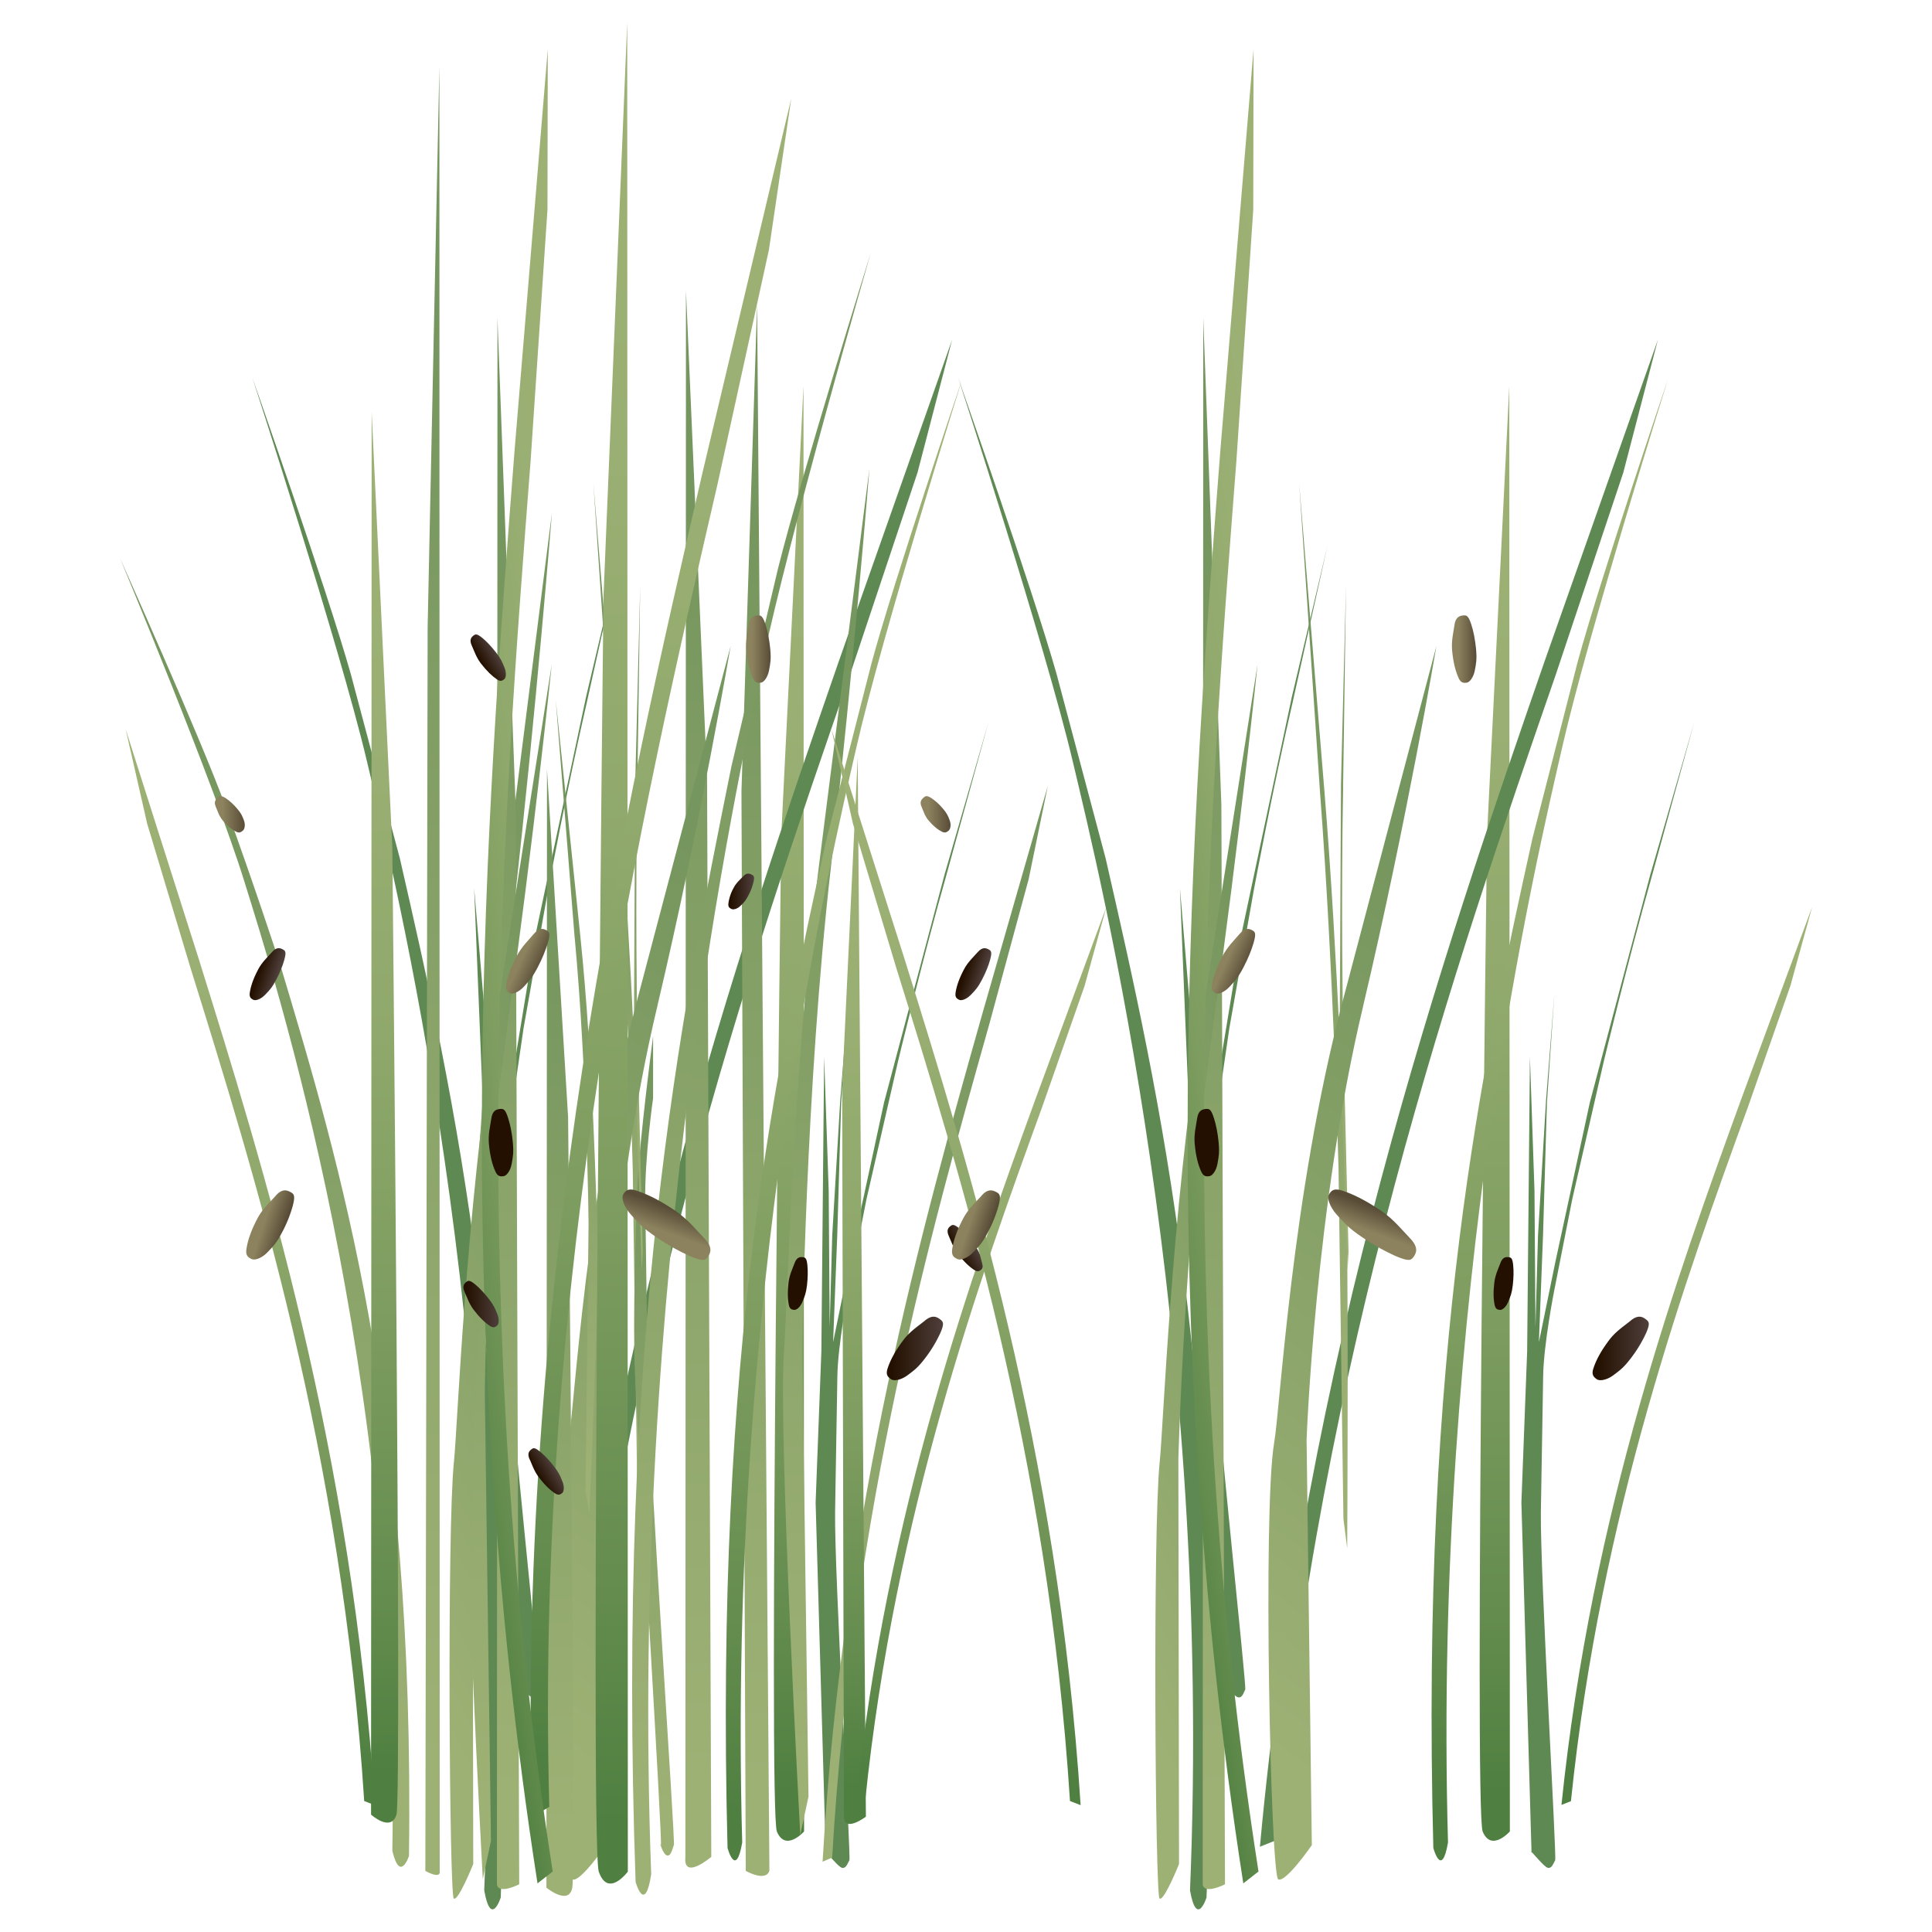 <?xml version="1.0" encoding="UTF-8" standalone="no"?>
<svg
   viewBox="0 0 512 512"
   fill="#ffffff"
   fill-rule="evenodd"
   stroke="#000000"
   stroke-linecap="round"
   stroke-linejoin="round"
   version="1.1"
   id="svg277"
   sodipodi:docname="vn.hoabinh.quan.CoBang.svg"
   width="512"
   height="512"
   inkscape:version="1.2.2 (b0a8486541, 2022-12-01)"
   xmlns:inkscape="http://www.inkscape.org/namespaces/inkscape"
   xmlns:sodipodi="http://sodipodi.sourceforge.net/DTD/sodipodi-0.dtd"
   xmlns:xlink="http://www.w3.org/1999/xlink"
   xmlns="http://www.w3.org/2000/svg"
   xmlns:svg="http://www.w3.org/2000/svg">
  <sodipodi:namedview
     id="namedview279"
     pagecolor="#ffffff"
     bordercolor="#666666"
     borderopacity="1.0"
     inkscape:showpageshadow="2"
     inkscape:pageopacity="0.0"
     inkscape:pagecheckerboard="0"
     inkscape:deskcolor="#d1d1d1"
     showgrid="false"
     showguides="false"
     inkscape:zoom="0.55010116"
     inkscape:cx="172.69551"
     inkscape:cy="189.96506"
     inkscape:window-width="1300"
     inkscape:window-height="699"
     inkscape:window-x="0"
     inkscape:window-y="0"
     inkscape:window-maximized="1"
     inkscape:current-layer="svg277" />
  <defs
     id="defs180">
    <linearGradient
       id="A"
       y2="2.077"
       x2="184.245"
       y1="10.392"
       x1="184.245"
       gradientTransform="scale(0.144,6.941)"
       gradientUnits="userSpaceOnUse">
      <stop
         stop-color="#4f8041"
         offset="3.4%"
         id="stop4" />
      <stop
         stop-color="#638c4e"
         offset="15.4%"
         id="stop6" />
      <stop
         stop-color="#7d9c5f"
         offset="35.3%"
         id="stop8" />
      <stop
         stop-color="#8fa86b"
         offset="55.7%"
         id="stop10" />
      <stop
         stop-color="#9aaf73"
         offset="76.9%"
         id="stop12" />
      <stop
         stop-color="#9eb175"
         offset="100%"
         id="stop14" />
    </linearGradient>
    <linearGradient
       id="B"
       y2="0"
       x2="0.5"
       y1="1"
       x1="0.5">
      <stop
         stop-color="#9eb175"
         offset="5.5%"
         id="stop17" />
      <stop
         stop-color="#75965e"
         offset="86.7%"
         id="stop19" />
    </linearGradient>
    <linearGradient
       id="C"
       y2="0"
       x2="0.5"
       y1="1"
       x1="0.5">
      <stop
         stop-color="#9eb175"
         offset="5.5%"
         id="stop22" />
      <stop
         stop-color="#75965e"
         offset="86.7%"
         id="stop24" />
    </linearGradient>
    <linearGradient
       id="D"
       y2="1.394"
       x2="129.252"
       y1="8.818"
       x1="129.252"
       gradientTransform="scale(0.119,8.397)"
       gradientUnits="userSpaceOnUse">
      <stop
         stop-color="#9eb175"
         offset="5.5%"
         id="stop27" />
      <stop
         stop-color="#75965e"
         offset="86.7%"
         id="stop29" />
    </linearGradient>
    <linearGradient
       id="E"
       y2="3.903"
       x2="92.202"
       y1="12.915"
       x1="93.08"
       gradientTransform="scale(0.213,4.686)"
       gradientUnits="userSpaceOnUse">
      <stop
         stop-color="#9eb175"
         offset="5.5%"
         id="stop32" />
      <stop
         stop-color="#75965e"
         offset="86.7%"
         id="stop34" />
    </linearGradient>
    <linearGradient
       id="F"
       y2="0"
       x2="0.5"
       y1="1"
       x1="0.5">
      <stop
         stop-color="#9eb175"
         offset="5.5%"
         id="stop37" />
      <stop
         stop-color="#75965e"
         offset="86.7%"
         id="stop39" />
    </linearGradient>
    <linearGradient
       id="G"
       y2="2.54"
       x2="180.975"
       y1="5.628"
       x1="180.975"
       gradientTransform="scale(0.114,8.798)"
       gradientUnits="userSpaceOnUse">
      <stop
         stop-color="#9eb175"
         offset="5.5%"
         id="stop42" />
      <stop
         stop-color="#75965e"
         offset="86.7%"
         id="stop44" />
    </linearGradient>
    <linearGradient
       id="H"
       y2="9.11"
       x2="57.311"
       y1="27.201"
       x1="55.492"
       gradientTransform="scale(0.369,2.71)"
       gradientUnits="userSpaceOnUse">
      <stop
         stop-color="#9eb175"
         offset="5.5%"
         id="stop47" />
      <stop
         stop-color="#75965e"
         offset="86.7%"
         id="stop49" />
    </linearGradient>
    <linearGradient
       id="I"
       y2="7.318"
       x2="53.396"
       y1="21.425"
       x1="51.062"
       gradientTransform="scale(0.288,3.475)"
       gradientUnits="userSpaceOnUse">
      <stop
         stop-color="#9eb175"
         offset="5.5%"
         id="stop52" />
      <stop
         stop-color="#75965e"
         offset="86.7%"
         id="stop54" />
    </linearGradient>
    <linearGradient
       id="J"
       y2="5.676"
       x2="71.925"
       y1="29.108"
       x1="71.93"
       gradientTransform="scale(0.399,2.505)"
       gradientUnits="userSpaceOnUse">
      <stop
         stop-color="#4f8041"
         offset="3.4%"
         id="stop57" />
      <stop
         stop-color="#638c4e"
         offset="15.4%"
         id="stop59" />
      <stop
         stop-color="#7d9c5f"
         offset="35.3%"
         id="stop61" />
      <stop
         stop-color="#8fa86b"
         offset="55.7%"
         id="stop63" />
      <stop
         stop-color="#9aaf73"
         offset="76.9%"
         id="stop65" />
      <stop
         stop-color="#9eb175"
         offset="100%"
         id="stop67" />
    </linearGradient>
    <linearGradient
       id="K"
       y2="0"
       x2="0.5"
       y1="1"
       x1="0.5">
      <stop
         stop-color="#4f8041"
         offset="3.4%"
         id="stop70" />
      <stop
         stop-color="#638c4e"
         offset="15.4%"
         id="stop72" />
      <stop
         stop-color="#7d9c5f"
         offset="35.3%"
         id="stop74" />
      <stop
         stop-color="#8fa86b"
         offset="55.7%"
         id="stop76" />
      <stop
         stop-color="#9aaf73"
         offset="76.9%"
         id="stop78" />
      <stop
         stop-color="#9eb175"
         offset="100%"
         id="stop80" />
    </linearGradient>
    <linearGradient
       id="L"
       y2="0"
       x2="0.5"
       y1="1"
       x1="0.5">
      <stop
         stop-color="#4f8041"
         offset="3.4%"
         id="stop83" />
      <stop
         stop-color="#638c4e"
         offset="15.4%"
         id="stop85" />
      <stop
         stop-color="#7d9c5f"
         offset="35.3%"
         id="stop87" />
      <stop
         stop-color="#8fa86b"
         offset="55.7%"
         id="stop89" />
      <stop
         stop-color="#9aaf73"
         offset="76.9%"
         id="stop91" />
      <stop
         stop-color="#9eb175"
         offset="100%"
         id="stop93" />
    </linearGradient>
    <linearGradient
       id="M"
       y2="13.488"
       x2="10.749"
       y1="34.031"
       x1="10.749"
       gradientTransform="scale(0.481,2.078)"
       gradientUnits="userSpaceOnUse">
      <stop
         stop-color="#4f8041"
         offset="3.4%"
         id="stop96" />
      <stop
         stop-color="#638c4e"
         offset="15.4%"
         id="stop98" />
      <stop
         stop-color="#7d9c5f"
         offset="35.3%"
         id="stop100" />
      <stop
         stop-color="#8fa86b"
         offset="55.7%"
         id="stop102" />
      <stop
         stop-color="#9aaf73"
         offset="76.9%"
         id="stop104" />
      <stop
         stop-color="#9eb175"
         offset="100%"
         id="stop106" />
    </linearGradient>
    <linearGradient
       id="N"
       y2="18.537"
       x2="64.661"
       y1="37.357"
       x1="64.661"
       gradientTransform="scale(0.528,1.893)"
       gradientUnits="userSpaceOnUse">
      <stop
         stop-color="#4f8041"
         offset="3.4%"
         id="stop109" />
      <stop
         stop-color="#638c4e"
         offset="15.4%"
         id="stop111" />
      <stop
         stop-color="#7d9c5f"
         offset="35.3%"
         id="stop113" />
      <stop
         stop-color="#8fa86b"
         offset="55.7%"
         id="stop115" />
      <stop
         stop-color="#9aaf73"
         offset="76.9%"
         id="stop117" />
      <stop
         stop-color="#9eb175"
         offset="100%"
         id="stop119" />
    </linearGradient>
    <linearGradient
       id="O"
       y2="0.209"
       x2="82.825"
       y1="14.513"
       x1="79.493"
       gradientTransform="scale(0.197,5.087)"
       gradientUnits="userSpaceOnUse">
      <stop
         stop-color="#4f8041"
         offset="3.4%"
         id="stop122" />
      <stop
         stop-color="#638c4e"
         offset="15.4%"
         id="stop124" />
      <stop
         stop-color="#7d9c5f"
         offset="35.3%"
         id="stop126" />
      <stop
         stop-color="#8fa86b"
         offset="55.7%"
         id="stop128" />
      <stop
         stop-color="#9aaf73"
         offset="76.9%"
         id="stop130" />
      <stop
         stop-color="#9eb175"
         offset="100%"
         id="stop132" />
    </linearGradient>
    <linearGradient
       id="P"
       y2="52.611"
       x2="19.706"
       y1="53.904"
       x1="19.109"
       gradientTransform="scale(1.117,0.895)"
       gradientUnits="userSpaceOnUse">
      <stop
         stop-color="#8c825e"
         offset="26.7%"
         id="stop135" />
      <stop
         stop-color="#584c37"
         offset="100%"
         id="stop137" />
    </linearGradient>
    <linearGradient
       id="Q"
       y2="49.485"
       x2="34.711"
       y1="49.485"
       x1="32.341"
       gradientTransform="scale(0.941,1.063)"
       gradientUnits="userSpaceOnUse">
      <stop
         stop-color="#231000"
         offset="9%"
         id="stop140" />
      <stop
         stop-color="#4f3f3b"
         offset="100%"
         id="stop142" />
    </linearGradient>
    <linearGradient
       id="R"
       y2="39.984"
       x2="7.74"
       y1="39.445"
       x1="6.588"
       gradientTransform="scale(0.833,1.201)"
       gradientUnits="userSpaceOnUse">
      <stop
         stop-color="#8c825e"
         offset="26.7%"
         id="stop145" />
      <stop
         stop-color="#584c37"
         offset="100%"
         id="stop147" />
    </linearGradient>
    <linearGradient
       id="S"
       y2="30.88"
       x2="20.257"
       y1="30.182"
       x1="19.219"
       gradientTransform="scale(0.82,1.22)"
       gradientUnits="userSpaceOnUse">
      <stop
         stop-color="#8c825e"
         offset="26.7%"
         id="stop150" />
      <stop
         stop-color="#584c37"
         offset="100%"
         id="stop152" />
    </linearGradient>
    <linearGradient
       id="T"
       y2="31.547"
       x2="7.482"
       y1="31.152"
       x1="6.632"
       gradientTransform="scale(0.83,1.204)"
       gradientUnits="userSpaceOnUse">
      <stop
         stop-color="#231000"
         offset="9%"
         id="stop155" />
      <stop
         stop-color="#4f3f3b"
         offset="100%"
         id="stop157" />
    </linearGradient>
    <linearGradient
       id="U"
       y2="0.5"
       x2="1"
       y1="0.5"
       x1="0.001">
      <stop
         stop-color="#231000"
         offset="9%"
         id="stop160" />
      <stop
         stop-color="#4f3f3b"
         offset="100%"
         id="stop162" />
    </linearGradient>
    <linearGradient
       id="V"
       y2="14.989"
       x2="42.811"
       y1="14.989"
       x1="41.198"
       gradientTransform="scale(0.603,1.658)"
       gradientUnits="userSpaceOnUse">
      <stop
         stop-color="#8c825e"
         offset="26.7%"
         id="stop165" />
      <stop
         stop-color="#584c37"
         offset="100%"
         id="stop167" />
    </linearGradient>
    <linearGradient
       id="W"
       y2="0.345"
       x2="0.706"
       y1="0.665"
       x1="0.301">
      <stop
         stop-color="#231000"
         offset="9%"
         id="stop170" />
      <stop
         stop-color="#4f3f3b"
         offset="100%"
         id="stop172" />
    </linearGradient>
    <linearGradient
       id="X"
       y2="28.498"
       x2="5.462"
       y1="28.498"
       x1="4.154"
       gradientTransform="scale(0.907,1.102)"
       gradientUnits="userSpaceOnUse">
      <stop
         stop-color="#8c825e"
         offset="26.7%"
         id="stop175" />
      <stop
         stop-color="#584c37"
         offset="100%"
         id="stop177" />
    </linearGradient>
    <linearGradient
       inkscape:collect="always"
       xlink:href="#B"
       id="linearGradient445"
       x1="61.321"
       y1="18.529"
       x2="61.321"
       y2="4.892"
       gradientTransform="scale(0.252,3.975)"
       gradientUnits="userSpaceOnUse" />
    <linearGradient
       inkscape:collect="always"
       xlink:href="#C"
       id="linearGradient447"
       x1="111.385"
       y1="18.086"
       x2="111.385"
       y2="4.449"
       gradientTransform="scale(0.252,3.975)"
       gradientUnits="userSpaceOnUse" />
    <linearGradient
       inkscape:collect="always"
       xlink:href="#B"
       id="linearGradient449"
       x1="138.714"
       y1="6.573"
       x2="138.714"
       y2="0.155"
       gradientTransform="scale(0.089,11.18)"
       gradientUnits="userSpaceOnUse" />
    <linearGradient
       inkscape:collect="always"
       xlink:href="#B"
       id="linearGradient451"
       x1="178.55"
       y1="9.407"
       x2="178.55"
       y2="1.365"
       gradientTransform="scale(0.129,7.781)"
       gradientUnits="userSpaceOnUse" />
    <linearGradient
       inkscape:collect="always"
       xlink:href="#B"
       id="linearGradient453"
       x1="44.747"
       y1="29.219"
       x2="44.747"
       y2="0.689"
       gradientTransform="scale(0.398,2.515)"
       gradientUnits="userSpaceOnUse" />
    <linearGradient
       inkscape:collect="always"
       xlink:href="#F"
       id="linearGradient455"
       x1="96.145"
       y1="16.029"
       x2="96.145"
       y2="8.864"
       gradientTransform="scale(0.22,4.537)"
       gradientUnits="userSpaceOnUse" />
    <linearGradient
       inkscape:collect="always"
       xlink:href="#B"
       id="linearGradient457"
       x1="113.118"
       y1="11.467"
       x2="113.118"
       y2="4.571"
       gradientTransform="scale(0.154,6.481)"
       gradientUnits="userSpaceOnUse" />
    <linearGradient
       inkscape:collect="always"
       xlink:href="#B"
       id="linearGradient459"
       x1="79.611"
       y1="13.466"
       x2="79.611"
       y2="6.122"
       gradientTransform="scale(0.228,4.391)"
       gradientUnits="userSpaceOnUse" />
    <linearGradient
       inkscape:collect="always"
       xlink:href="#B"
       id="linearGradient461"
       x1="189.077"
       y1="9.805"
       x2="189.077"
       y2="1.489"
       gradientTransform="scale(0.133,7.498)"
       gradientUnits="userSpaceOnUse" />
    <linearGradient
       inkscape:collect="always"
       xlink:href="#B"
       id="linearGradient463"
       x1="57.03"
       y1="27.816"
       x2="57.03"
       y2="4.18"
       gradientTransform="scale(0.374,2.672)"
       gradientUnits="userSpaceOnUse" />
    <linearGradient
       inkscape:collect="always"
       xlink:href="#F"
       id="linearGradient465"
       x1="12.21"
       y1="34.405"
       x2="12.21"
       y2="9.985"
       gradientTransform="scale(0.47,2.126)"
       gradientUnits="userSpaceOnUse" />
    <linearGradient
       inkscape:collect="always"
       xlink:href="#C"
       id="linearGradient467"
       x1="70.691"
       y1="33.385"
       x2="70.691"
       y2="13.851"
       gradientTransform="scale(0.458,2.185)"
       gradientUnits="userSpaceOnUse" />
    <linearGradient
       inkscape:collect="always"
       xlink:href="#B"
       id="linearGradient469"
       x1="65.717"
       y1="28.328"
       x2="65.717"
       y2="3.459"
       gradientTransform="scale(0.381,2.622)"
       gradientUnits="userSpaceOnUse" />
    <linearGradient
       inkscape:collect="always"
       xlink:href="#K"
       id="linearGradient471"
       x1="75.729"
       y1="9.905"
       x2="75.729"
       y2="2.142"
       gradientTransform="scale(0.139,7.209)"
       gradientUnits="userSpaceOnUse" />
    <linearGradient
       inkscape:collect="always"
       xlink:href="#L"
       id="linearGradient473"
       x1="148.267"
       y1="9.716"
       x2="148.267"
       y2="0"
       gradientTransform="scale(0.132,7.598)"
       gradientUnits="userSpaceOnUse" />
    <linearGradient
       inkscape:collect="always"
       xlink:href="#K"
       id="linearGradient475"
       x1="195.22"
       y1="10.662"
       x2="195.22"
       y2="4.349"
       gradientTransform="scale(0.149,6.702)"
       gradientUnits="userSpaceOnUse" />
    <linearGradient
       inkscape:collect="always"
       xlink:href="#L"
       id="linearGradient477"
       x1="55.117"
       y1="27.724"
       x2="55.117"
       y2="1.173"
       gradientTransform="scale(0.389,2.568)"
       gradientUnits="userSpaceOnUse" />
    <linearGradient
       inkscape:collect="always"
       xlink:href="#U"
       id="linearGradient479"
       x1="28.435"
       y1="29.263"
       x2="29.637"
       y2="29.263"
       gradientTransform="scale(0.849,1.178)"
       gradientUnits="userSpaceOnUse" />
    <linearGradient
       inkscape:collect="always"
       xlink:href="#W"
       id="linearGradient481"
       x1="38.077"
       y1="42.73"
       x2="38.726"
       y2="42.217"
       gradientTransform="scale(0.873,1.145)"
       gradientUnits="userSpaceOnUse" />
    <linearGradient
       inkscape:collect="always"
       xlink:href="#W"
       id="linearGradient483"
       x1="19.054"
       y1="50.438"
       x2="19.705"
       y2="49.924"
       gradientTransform="scale(0.873,1.146)"
       gradientUnits="userSpaceOnUse" />
    <linearGradient
       inkscape:collect="always"
       xlink:href="#W"
       id="linearGradient485"
       x1="16.426"
       y1="22.251"
       x2="17.076"
       y2="21.737"
       gradientTransform="scale(0.873,1.146)"
       gradientUnits="userSpaceOnUse" />
    <linearGradient
       inkscape:collect="always"
       xlink:href="#W"
       id="linearGradient487"
       x1="25.962"
       y1="36.245"
       x2="36.63"
       y2="27.82"
       gradientTransform="scale(0.772,1.296)"
       gradientUnits="userSpaceOnUse" />
    <linearGradient
       inkscape:collect="always"
       xlink:href="#U"
       id="linearGradient489"
       x1="15.621"
       y1="44.356"
       x2="17.226"
       y2="44.356"
       gradientTransform="scale(0.873,1.146)"
       gradientUnits="userSpaceOnUse" />
  </defs>
  <symbol
     id="Y"
     overflow="visible"
     transform="translate(-0.5,-0.5)">
    <g
       stroke="none"
       fill-rule="nonzero"
       id="g274">
      <path
         d="m 26.065,71.757 c -0.344,-0.834 0.174,-39.512 0.174,-39.512 l 0.883,-17.826 0.023,57.34 c 0,-0.001 -0.736,0.834 -1.081,-0.001 z"
         fill="url(#A)"
         id="path182"
         style="fill:url(#A)" />
      <g
         fill="#5e8952"
         id="g190">
        <path
           d="m 32.732,33.743 -2.413,9.092 -1.372,6.346 -0.65,3.171 0.165,-4.275 0.154,-5.232 0.297,-4.335 -0.336,4.293 -0.315,5.307 -0.101,3.635 -0.039,-5.4 -0.181,-5.32 -0.11,11.686 -0.228,6.003 0.401,13.862 c 0.075,0.05 0.489,0.578 0.637,0.623 0.174,0.051 0.233,-0.19 0.301,-0.294 0.068,-0.104 -0.596,-11.341 -0.567,-13.816 l 0.09,-5.357 c 0.015,-1.294 0.443,-3.446 0.443,-3.446 l 0.712,-3.607 1.248,-5.454 c 0,0 0.955,-3.992 1.919,-7.393 l 1.678,-6.093 -1.733,6.009 z"
           id="path184" />
        <path
           d="m 27.999,72.599 c 0.003,0.004 0.006,-0.003 0.006,-0.023 -0.014,-0.009 -0.02,-0.006 -0.006,0.024 z m -9.519,-45.773 -1.956,9.202 -1.053,6.406 -0.492,3.2 -0.05,-4.278 -0.105,-5.232 0.079,-4.346 -0.12,4.306 -0.053,5.314 0.082,3.637 -0.308,-5.39 -0.448,-5.306 0.475,11.677 0.072,6.008 1.089,13.823 c 0.077,0.046 0.517,0.554 0.667,0.589 0.179,0.045 0.225,-0.2 0.288,-0.307 0.063,-0.107 -1.162,-11.297 -1.256,-13.771 l -0.178,-5.353 c -0.05,-1.293 0.272,-3.464 0.272,-3.464 l 0.53,-3.639 0.976,-5.509 c 0,0 0.754,-4.035 1.548,-7.481 l 1.372,-6.169 -1.433,6.082 z"
           id="path186" />
        <path
           d="m 15.687,65.871 c 0.003,0.006 0.005,-0.003 0.005,-0.024 -0.013,-0.011 -0.018,-0.006 -0.005,0.024 z M 5.261,14.1 c 0,0 3.457,10.615 4.538,15.187 1.081,4.572 5.576,22.617 4.657,44.81 0.267,1.509 0.655,0.282 0.655,0.282 C 15.907,54.144 13.246,42.508 11.108,33.154 L 9.161,25.837 C 8.195,22.424 5.261,14.098 5.261,14.098 Z m 26.393,3.723 -2.689,8.048 c -3.953,11.42 -9.361,27.063 -11.119,46.247 l -0.617,0.248 c 1.798,-19.579 7.282,-35.437 11.287,-47.01 l 4.503,-12.779 -1.367,5.246 z"
           id="path188" />
      </g>
      <path
         d="m 15.612,35.277 c 0.916,-8.088 1.53,-15.832 1.53,-15.832 L 15.15,35.131 c -1.093,8.614 -1.273,17.861 -1.398,19.37 -0.238,2.941 0.647,19.151 0.647,19.151 l 0.324,-1.513 -0.244,-17.79 C 14.48,54.347 14.6,44.142 15.613,35.277 Z"
         fill="url(#B)"
         id="path192"
         style="fill:url(#linearGradient445)" />
      <path
         d="m 28.208,33.517 c 0.917,-8.086 1.53,-15.831 1.53,-15.831 L 27.745,33.37 c -1.093,8.613 -1.273,17.859 -1.397,19.37 -0.238,2.944 0.646,19.151 0.646,19.151 l 0.326,-1.513 -0.247,-17.79 c 0,0 0.121,-10.208 1.135,-19.07 z"
         fill="url(#C)"
         id="path194"
         style="fill:url(#linearGradient447)" />
      <path
         d="M 15.844,73.857 15.7,31.033 14.981,11.71 14.96,73.857 c 0.053,0.424 0.883,0 0.883,0 z"
         fill="url(#D)"
         id="path196"
         style="fill:url(#D)" />
      <g
         fill="url(#B)"
         id="g202"
         style="fill:url(#linearGradient453)">
        <path
           d="M 12.12,73.326 12.211,23.989 12.677,1.732 12.69,73.325 c 0.06,0.358 -0.57,0.002 -0.57,0.002 z"
           id="path198"
           style="fill:url(#linearGradient449)" />
        <path
           d="M 23.464,72.768 23.296,29.946 22.459,10.623 22.436,72.768 c -0.093,0.955 1.027,0 1.027,0 z"
           id="path200"
           style="fill:url(#linearGradient451)" />
      </g>
      <path
         d="m 19.619,30.616 -0.832,-12.328 1.002,12.213 c 0.547,6.706 0.766,13.91 0.837,15.09 0.137,2.291 0.066,14.936 0.066,14.936 L 20.542,59.352 20.348,45.48 c 0.002,0 -0.205,-7.96 -0.728,-14.862 z"
         fill="url(#E)"
         id="path204"
         style="fill:url(#E)" />
      <path
         d="m 21.697,72.708 c -0.171,-0.057 -0.321,-0.655 -0.233,-0.409 0.088,0.246 -0.953,-16.826 -1.032,-18.799 -0.079,-1.973 0.023,-5.513 0.103,-7.358 0.08,-1.845 0.62,-5.929 0.62,-5.929 v 2.456 c 0,0 -0.34,2.36 -0.311,4.086 l 0.102,7.15 c 0.057,3.301 1.097,18.252 1.034,18.394 -0.063,0.142 -0.112,0.469 -0.283,0.409 z"
         fill="url(#F)"
         id="path206"
         style="fill:url(#linearGradient455)" />
      <path
         d="m 20.53,30.288 0.114,-7.939 -0.199,7.866 -0.05,9.713 0.31,9.59 0.041,-0.758 -0.221,-8.913 c 0.002,0 -0.084,-5.118 0.008,-9.56 z"
         fill="url(#G)"
         id="path208"
         style="fill:url(#G)" />
      <path
         d="m 21.327,39.002 c 1.722,-7.285 2.905,-14.273 2.905,-14.273 l -3.73,14.132 c -2.033,7.758 -2.467,16.112 -2.707,17.473 -0.457,2.654 -0.138,17.189 0.161,17.328 0.299,0.139 1.333,-1.36 1.333,-1.36 L 19.081,56.217 c 0,0.003 0.334,-9.229 2.247,-17.213 z"
         fill="url(#H)"
         id="path210"
         style="fill:url(#H)" />
      <path
         d="m 15.383,39.741 c 1.034,-7.294 1.753,-14.29 1.753,-14.29 l -2.227,14.155 c -1.212,7.77 -1.509,16.124 -1.655,17.488 -0.279,2.654 -0.179,17.187 -0.008,17.325 0.171,0.138 0.774,-1.367 0.774,-1.367 L 13.994,56.967 c 0,0 0.246,-9.231 1.39,-17.226 z"
         fill="url(#I)"
         id="path212"
         style="fill:url(#I)" />
      <g
         fill="url(#B)"
         id="g220"
         style="fill:url(#linearGradient463)">
        <path
           d="M 17.951,73.989 C 18.09,73.258 17.783,43.419 17.783,43.419 L 16.946,29.624 16.923,73.989 c -0.002,0 0.889,0.732 1.027,0 z"
           id="path214"
           style="fill:url(#linearGradient457)" />
        <path
           d="m 18.043,36.302 -0.749,-9.421 0.971,9.33 c 0.533,5.13 0.616,10.632 0.683,11.525 0.112,1.748 -0.321,11.393 -0.321,11.393 l -0.15,-0.896 0.118,-10.584 c 0.002,0.003 -0.061,-6.075 -0.549,-11.344 z"
           id="path216"
           style="fill:url(#linearGradient459)" />
        <path
           d="m 24.831,73.324 -0.17,-42.825 0.621,-19.331 0.488,62.144 c -0.138,0.469 -0.939,0.012 -0.939,0.012 z"
           id="path218"
           style="fill:url(#linearGradient461)" />
      </g>
      <path
         d="m 0,21.232 c 0,0 3.738,8.959 4.941,12.844 1.203,3.885 6.179,19.204 5.87,38.455 0.307,1.287 0.659,0.202 0.659,0.202 0.242,-17.546 -2.73,-27.44 -5.119,-35.394 0,0 -1.081,-3.313 -2.141,-6.204 C 3.15,28.244 0,21.233 0,21.233 Z"
         fill="url(#F)"
         id="path222"
         style="fill:url(#linearGradient465)" />
      <path
         d="m 36.044,34.02 -1.557,5.735 c -2.292,8.133 -5.433,19.278 -6.227,33.039 l -0.381,0.166 c 0.812,-14.045 3.995,-25.341 6.322,-33.585 l 2.616,-9.104 -0.771,3.75 z"
         fill="url(#C)"
         id="path224"
         style="fill:url(#linearGradient467)" />
      <path
         d="m 33.395,14.218 c 0,0 -3.16,10.095 -4.162,14.481 -1.003,4.377 -5.148,21.668 -4.542,43.498 -0.25,1.456 -0.582,0.217 -0.582,0.217 -0.515,-19.898 1.95,-31.067 3.931,-40.043 l 1.791,-6.997 c 0.886,-3.262 3.563,-11.157 3.563,-11.157 z"
         fill="url(#J)"
         id="path226"
         style="fill:url(#J)" />
      <path
         d="m 29.809,9.068 c 0,0 -3.282,11.393 -4.308,16.302 -1.029,4.901 -5.295,24.27 -4.421,48.091 -0.252,1.617 -0.619,0.299 -0.619,0.299 C 19.705,52.049 22.23,39.559 24.26,29.519 l 1.848,-7.852 C 27.025,18.005 29.81,9.07 29.81,9.07 Z"
         fill="url(#B)"
         id="path228"
         style="fill:url(#linearGradient469)" />
      <path
         d="M 10.975,71.091 C 11.195,70.377 10.81,32.744 10.81,32.744 L 9.99,15.44 9.966,71.091 c 0,0 0.789,0.717 1.009,0 z"
         fill="url(#K)"
         id="path230"
         style="fill:url(#linearGradient471)" />
      <path
         d="M 19,73.353 C 18.633,72.287 19.186,22.805 19.186,22.805 L 20.129,0 20.153,73.353 c 0,0 -0.786,1.066 -1.153,0 z"
         fill="url(#L)"
         id="path232"
         style="fill:url(#linearGradient473)" />
      <path
         d="m 28.727,71.182 -0.071,-28.963 0.616,-13.073 0.326,42.027 c 0.002,0 -0.853,0.645 -0.87,0.009 z"
         fill="url(#K)"
         id="path234"
         style="fill:url(#linearGradient475)" />
      <path
         d="m 1.084,31.777 1.722,5.733 c 2.536,8.137 6.011,19.283 6.888,33.043 l 0.422,0.163 C 9.22,56.675 5.698,45.378 3.126,37.132 L 0.23,28.028 Z"
         fill="url(#M)"
         id="path236"
         style="fill:url(#M)" />
      <path
         d="m 38.276,38.208 -1.681,4.799 c -2.471,6.808 -5.851,16.136 -7.027,27.551 l -0.376,0.149 c 1.2,-11.646 4.628,-21.103 7.133,-28.003 l 2.812,-7.621 -0.862,3.126 z"
         fill="url(#N)"
         id="path238"
         style="fill:url(#N)" />
      <path
         d="m 25.756,8.989 -2.042,9.309 c -3.06,13.235 -7.245,31.367 -6.677,52.485 l -0.688,0.409 C 15.774,49.638 20.018,31.259 23.118,17.843 L 26.636,3.011 25.754,8.989 Z"
         fill="url(#L)"
         id="path240"
         style="fill:url(#linearGradient477)" />
      <path
         d="m 16.964,7.435 -0.669,9.969 c -1.098,14.185 -2.599,33.618 0.878,55.945 l -0.603,0.47 C 13.026,51.035 14.546,31.335 15.661,16.958 l 1.316,-15.903 -0.012,6.38 z"
         fill="url(#O)"
         id="path242"
         style="fill:url(#O)" />
      <path
         d="m 23.172,48.214 c 0.371,0.384 0.26,0.592 0.16,0.741 -0.105,0.154 -0.195,0.2 -0.717,-0.022 -0.388,-0.17 -0.851,-0.422 -1.323,-0.744 -0.556,-0.377 -0.704,-0.556 -1.007,-0.889 -0.303,-0.333 -0.401,-0.688 -0.311,-0.821 0.076,-0.116 0.163,-0.256 0.497,-0.151 0.443,0.141 0.938,0.382 1.569,0.81 0.495,0.337 0.831,0.765 1.133,1.076 z"
         fill="url(#P)"
         id="path244"
         style="fill:url(#P)" />
      <path
         d="m 31.937,51.495 c 0.304,-0.253 0.482,-0.145 0.606,-0.052 0.131,0.098 0.17,0.174 0,0.56 a 5.19,5.19 0 0 1 -0.578,0.957 c -0.297,0.394 -0.438,0.493 -0.707,0.695 -0.269,0.202 -0.556,0.245 -0.669,0.161 -0.098,-0.075 -0.213,-0.155 -0.137,-0.404 0.105,-0.332 0.292,-0.693 0.629,-1.142 0.265,-0.355 0.611,-0.572 0.858,-0.776 z"
         fill="url(#Q)"
         id="path246"
         style="fill:url(#Q)" />
      <path
         d="m 6.18,46.542 c 0.26,-0.301 0.453,-0.22 0.591,-0.148 0.138,0.072 0.194,0.144 0.088,0.551 A 5.11,5.11 0 0 1 6.441,47.983 C 6.213,48.422 6.087,48.54 5.855,48.783 5.623,49.026 5.345,49.112 5.219,49.048 5.112,48.992 4.985,48.93 5.02,48.672 5.069,48.328 5.196,47.94 5.457,47.443 c 0.205,-0.389 0.511,-0.66 0.724,-0.9 z"
         fill="url(#R)"
         id="path248"
         style="fill:url(#R)" />
      <path
         d="m 16.41,36.166 c 0.238,-0.285 0.397,-0.22 0.515,-0.158 0.118,0.062 0.161,0.125 0.052,0.503 -0.081,0.28 -0.218,0.619 -0.401,0.969 -0.215,0.41 -0.329,0.524 -0.539,0.755 -0.21,0.231 -0.453,0.325 -0.557,0.269 -0.089,-0.045 -0.199,-0.097 -0.154,-0.336 0.055,-0.32 0.178,-0.677 0.425,-1.145 0.192,-0.365 0.467,-0.627 0.659,-0.856 z"
         fill="url(#S)"
         id="path250"
         style="fill:url(#S)" />
      <path
         d="m 6.027,36.883 c 0.195,-0.227 0.338,-0.169 0.438,-0.117 0.106,0.056 0.144,0.106 0.06,0.413 -0.062,0.228 -0.169,0.499 -0.316,0.78 -0.173,0.33 -0.266,0.421 -0.44,0.603 -0.174,0.182 -0.378,0.25 -0.471,0.205 -0.08,-0.043 -0.173,-0.087 -0.143,-0.284 0.039,-0.257 0.135,-0.547 0.332,-0.921 0.155,-0.295 0.381,-0.497 0.54,-0.68 z"
         fill="url(#T)"
         id="path252"
         style="fill:url(#T)" />
      <path
         d="m 24.737,33.864 c 0.14,-0.152 0.252,-0.103 0.334,-0.061 0.082,0.042 0.115,0.084 0.067,0.294 a 2.24,2.24 0 0 1 -0.208,0.539 c -0.118,0.224 -0.186,0.284 -0.311,0.405 -0.125,0.121 -0.281,0.161 -0.355,0.121 -0.063,-0.032 -0.136,-0.068 -0.123,-0.205 a 1.72,1.72 0 0 1 0.213,-0.637 c 0.103,-0.202 0.269,-0.337 0.383,-0.457 z"
         fill="url(#U)"
         id="path254"
         style="fill:url(#linearGradient479)" />
      <path
         d="m 14.736,43.483 c 0.046,-0.34 0.219,-0.373 0.35,-0.387 0.137,-0.012 0.207,0.014 0.318,0.361 0.084,0.26 0.152,0.59 0.186,0.954 0.039,0.427 0.006,0.573 -0.045,0.861 -0.051,0.288 -0.208,0.482 -0.328,0.493 -0.103,0.01 -0.221,0.028 -0.315,-0.181 -0.125,-0.273 -0.215,-0.616 -0.26,-1.099 -0.036,-0.383 0.055,-0.726 0.094,-1.001 z"
         fill="#231000"
         id="path256" />
      <path
         d="m 24.946,23.903 c 0.047,-0.341 0.22,-0.373 0.352,-0.386 0.132,-0.013 0.203,0.013 0.318,0.362 0.084,0.258 0.149,0.59 0.186,0.955 0.039,0.427 0.007,0.573 -0.046,0.858 -0.053,0.285 -0.209,0.483 -0.328,0.494 -0.102,0.01 -0.221,0.026 -0.315,-0.181 -0.124,-0.276 -0.213,-0.616 -0.259,-1.101 -0.036,-0.383 0.055,-0.723 0.093,-1.001 z"
         fill="url(#V)"
         id="path258"
         style="fill:url(#V)" />
      <path
         d="m 26.765,49.219 c 0.093,-0.256 0.229,-0.253 0.33,-0.242 0.108,0.013 0.155,0.045 0.183,0.333 0.021,0.216 0.016,0.483 -0.016,0.771 -0.041,0.338 -0.091,0.445 -0.179,0.661 -0.088,0.216 -0.238,0.336 -0.329,0.326 -0.082,-0.009 -0.174,-0.015 -0.212,-0.191 -0.049,-0.235 -0.06,-0.513 -0.013,-0.897 0.036,-0.304 0.16,-0.552 0.237,-0.761 z"
         fill="#231000"
         id="path260" />
      <g
         fill="url(#W)"
         id="g268"
         style="fill:url(#linearGradient487)">
        <path
           d="m 32.888,48.142 c -0.113,-0.246 -0.013,-0.34 0.068,-0.402 0.081,-0.062 0.14,-0.076 0.363,0.109 0.163,0.136 0.349,0.333 0.525,0.562 0.209,0.27 0.247,0.38 0.336,0.594 0.089,0.214 0.066,0.409 -0.006,0.466 -0.064,0.049 -0.136,0.109 -0.285,0.008 -0.199,-0.131 -0.402,-0.323 -0.637,-0.63 -0.189,-0.238 -0.271,-0.507 -0.364,-0.708 z"
           id="path262"
           style="fill:url(#linearGradient481)" />
        <path
           d="m 16.26,57.004 c -0.112,-0.248 -0.013,-0.34 0.069,-0.405 0.082,-0.065 0.14,-0.075 0.364,0.111 a 3.61,3.61 0 0 1 0.526,0.563 c 0.209,0.268 0.248,0.381 0.336,0.594 0.088,0.213 0.066,0.409 -0.006,0.466 -0.065,0.051 -0.137,0.109 -0.286,0.011 -0.199,-0.132 -0.401,-0.325 -0.639,-0.633 -0.184,-0.239 -0.27,-0.507 -0.362,-0.708 z"
           id="path264"
           style="fill:url(#linearGradient483)" />
        <path
           d="m 13.964,24.719 c -0.112,-0.248 -0.013,-0.342 0.069,-0.405 0.082,-0.063 0.14,-0.076 0.364,0.109 0.165,0.139 0.348,0.333 0.526,0.563 0.207,0.269 0.247,0.382 0.334,0.595 0.087,0.213 0.067,0.409 -0.006,0.466 -0.063,0.049 -0.136,0.109 -0.285,0.011 -0.199,-0.135 -0.401,-0.325 -0.639,-0.631 -0.186,-0.241 -0.271,-0.508 -0.362,-0.708 z"
           id="path266"
           style="fill:url(#linearGradient485)" />
      </g>
      <path
         d="m 13.68,50.363 c -0.114,-0.248 -0.013,-0.342 0.068,-0.405 0.081,-0.063 0.14,-0.075 0.362,0.109 0.165,0.139 0.349,0.336 0.528,0.564 0.207,0.269 0.246,0.381 0.334,0.595 0.088,0.214 0.067,0.411 -0.008,0.468 -0.062,0.048 -0.134,0.107 -0.284,0.009 -0.199,-0.133 -0.402,-0.324 -0.638,-0.632 -0.186,-0.243 -0.271,-0.508 -0.362,-0.71 z"
         fill="url(#U)"
         id="path270"
         style="fill:url(#linearGradient489)" />
      <path
         d="m 3.803,31.099 c -0.086,-0.197 0.011,-0.293 0.089,-0.36 0.078,-0.067 0.134,-0.087 0.323,0.039 0.14,0.094 0.297,0.234 0.44,0.406 0.171,0.2 0.201,0.292 0.266,0.461 0.065,0.169 0.034,0.344 -0.037,0.405 C 4.822,32.102 4.753,32.164 4.623,32.102 4.452,32.018 4.281,31.884 4.085,31.656 3.933,31.476 3.873,31.258 3.803,31.101 Z"
         fill="url(#X)"
         id="path272"
         style="fill:url(#X)" />
    </g>
  </symbol>
  <g
     id="g443"
     transform="matrix(6.68,0,0,6.68,28.42,2.66)">
    <use
       xlink:href="#Y"
       x="0.5"
       y="0.5"
       id="use2"
       transform="translate(0.5,0.5)" />
    <use
       xlink:href="#Y"
       x="0.5"
       y="0.5"
       id="use389"
       transform="translate(28.5,0.5)" />
  </g>
</svg>
